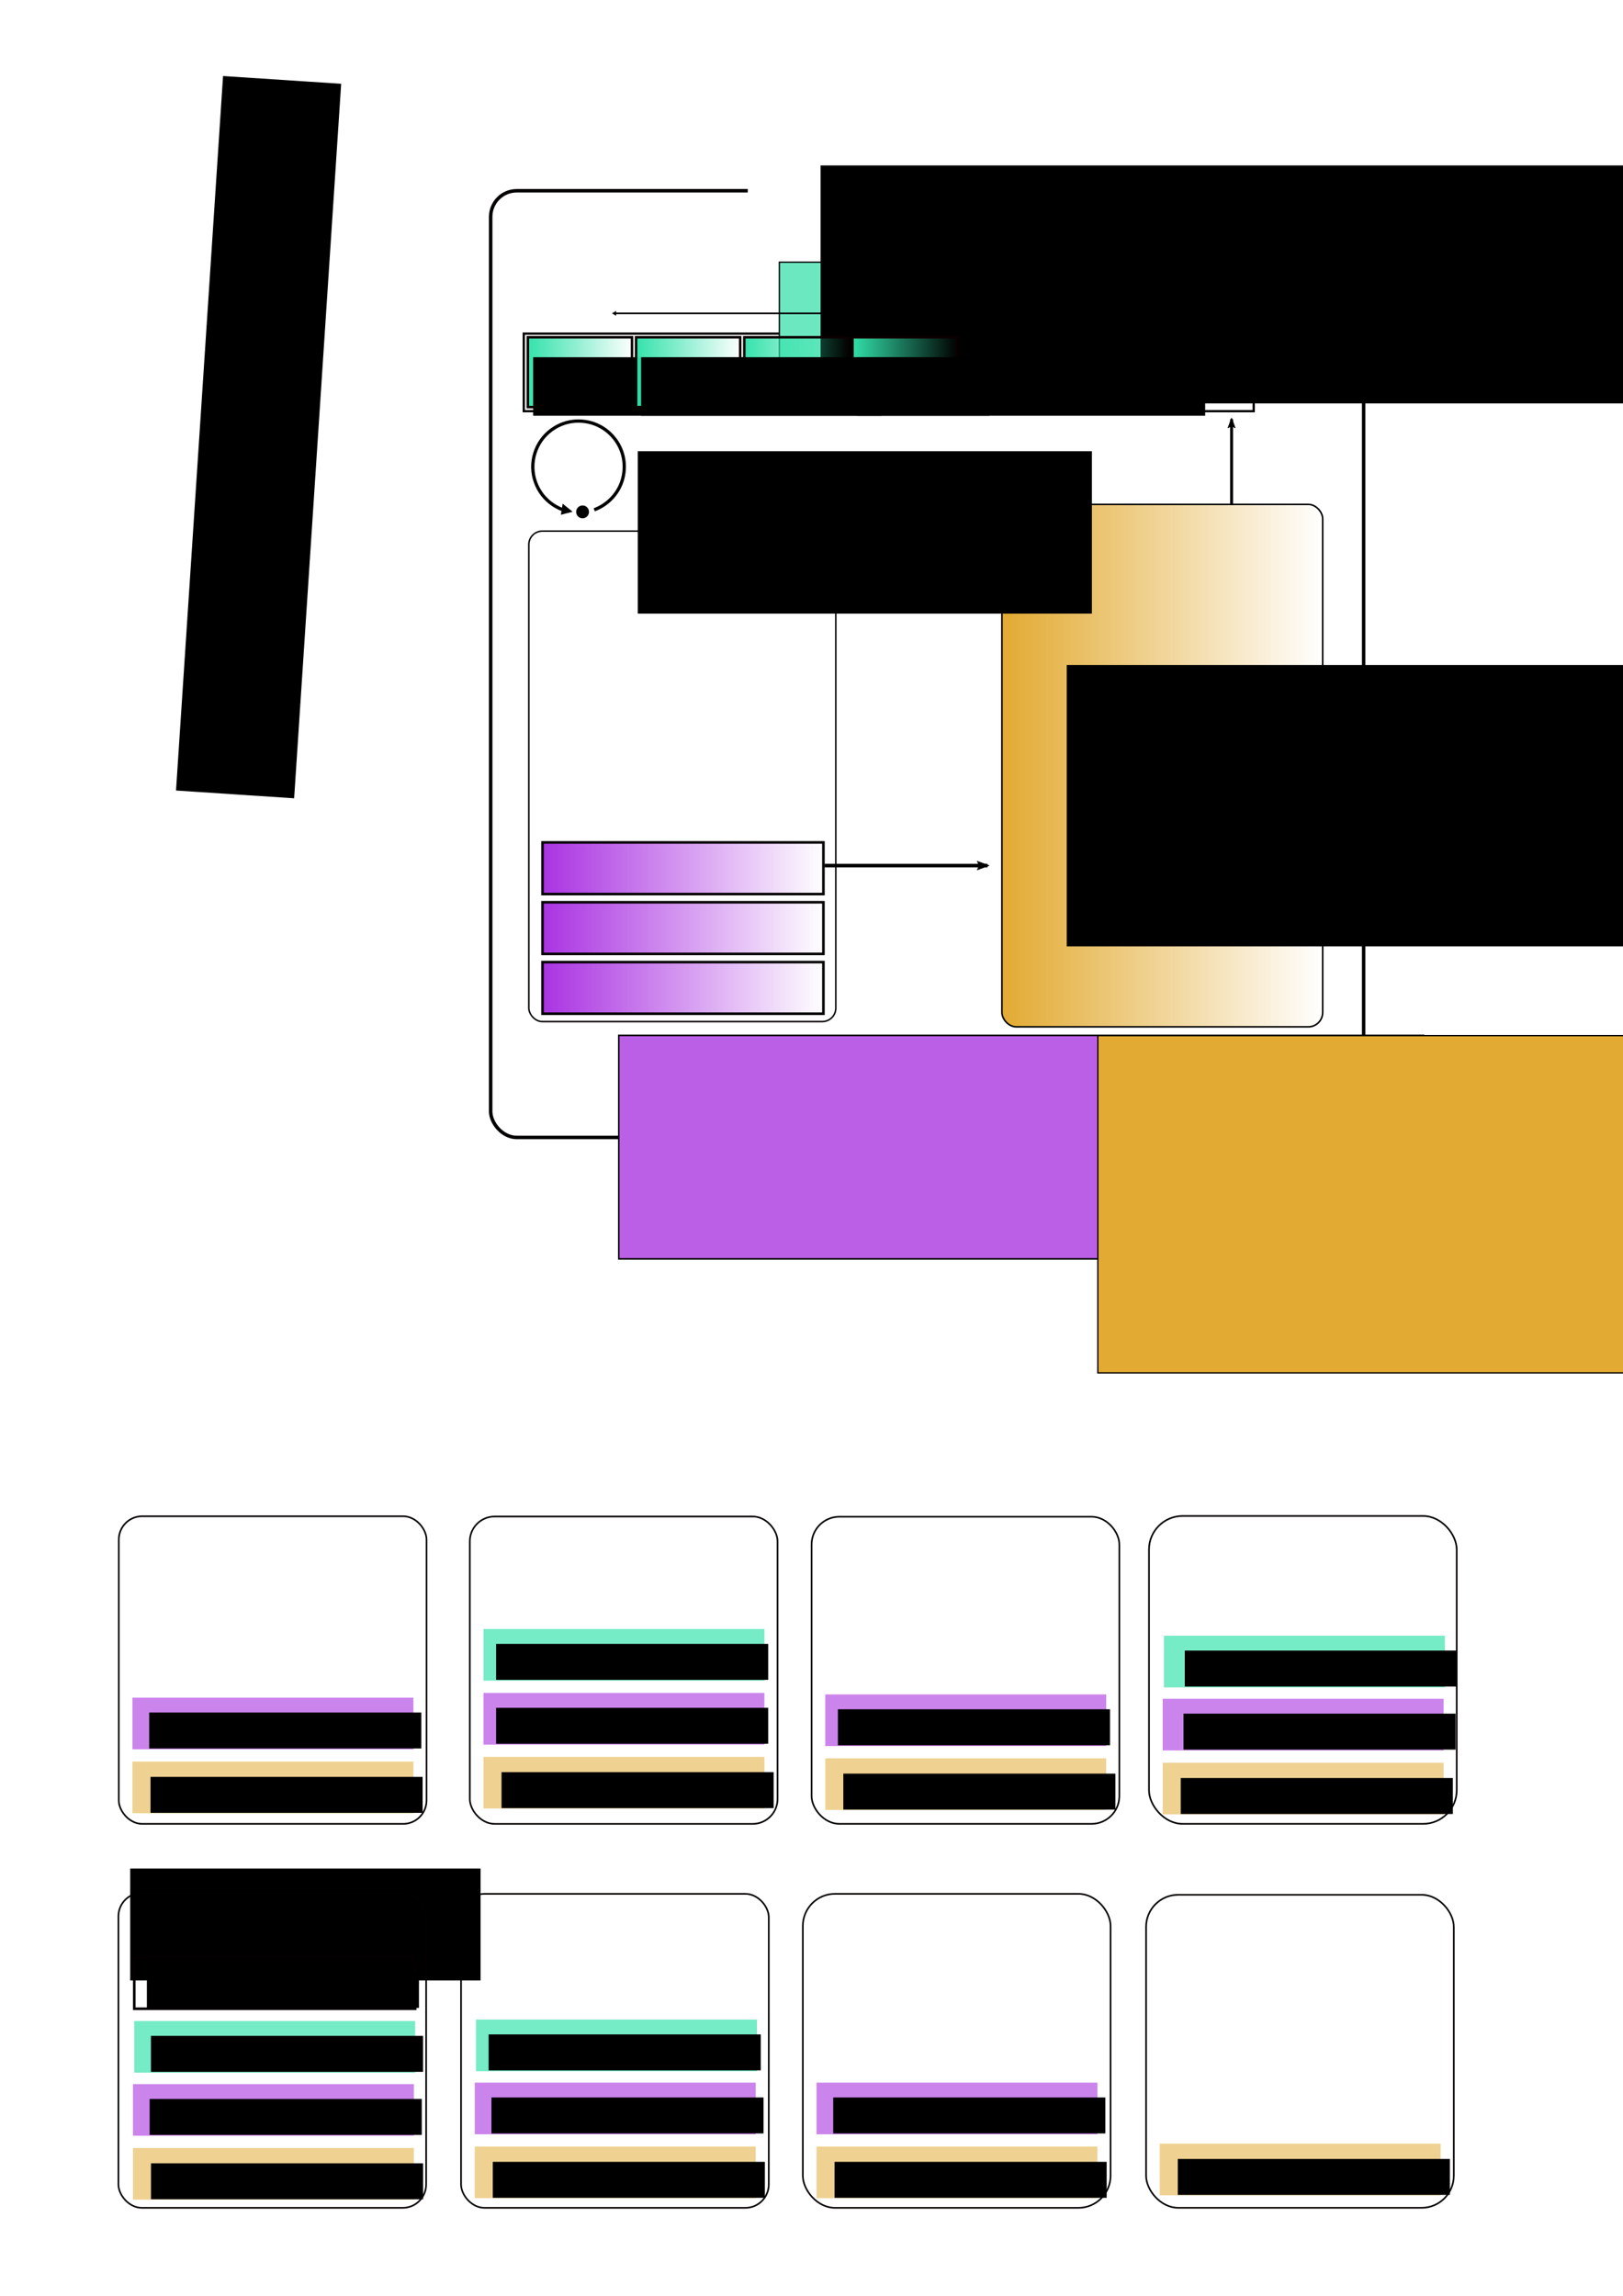 <?xml version="1.0" encoding="UTF-8" standalone="no"?>
<!-- Created with Inkscape (http://www.inkscape.org/) -->

<svg
   xmlns:dc="http://purl.org/dc/elements/1.1/"
   xmlns:cc="http://creativecommons.org/ns#"
   xmlns:rdf="http://www.w3.org/1999/02/22-rdf-syntax-ns#"
   xmlns:svg="http://www.w3.org/2000/svg"
   xmlns="http://www.w3.org/2000/svg"
   xmlns:xlink="http://www.w3.org/1999/xlink"
   xmlns:sodipodi="http://sodipodi.sourceforge.net/DTD/sodipodi-0.dtd"
   xmlns:inkscape="http://www.inkscape.org/namespaces/inkscape"
   width="210mm"
   height="297mm"
   viewBox="0 0 210 297"
   version="1.1"
   id="svg8"
   inkscape:version="0.92.3 (2405546, 2018-03-11)"
   sodipodi:docname="stack.svg">
  <defs
     id="defs2">
    <linearGradient
       inkscape:collect="always"
       id="linearGradient1810">
      <stop
         style="stop-color:#32e2aa;stop-opacity:1;"
         offset="0"
         id="stop1806" />
      <stop
         style="stop-color:#32e2aa;stop-opacity:0;"
         offset="1"
         id="stop1808" />
    </linearGradient>
    <linearGradient
       inkscape:collect="always"
       id="linearGradient1802">
      <stop
         style="stop-color:#e2aa32;stop-opacity:1;"
         offset="0"
         id="stop1798" />
      <stop
         style="stop-color:#e2aa32;stop-opacity:0;"
         offset="1"
         id="stop1800" />
    </linearGradient>
    <linearGradient
       inkscape:collect="always"
       id="linearGradient1790">
      <stop
         style="stop-color:#aa32e2;stop-opacity:1;"
         offset="0"
         id="stop1786" />
      <stop
         style="stop-color:#aa32e2;stop-opacity:0;"
         offset="1"
         id="stop1788" />
    </linearGradient>
    <marker
       inkscape:stockid="Arrow2Lend"
       orient="auto"
       refY="0.0"
       refX="0.0"
       id="marker1776"
       style="overflow:visible;"
       inkscape:isstock="true">
      <path
         id="path1774"
         style="fill-rule:evenodd;stroke-width:0.625;stroke-linejoin:round;stroke:#000000;stroke-opacity:1;fill:#000000;fill-opacity:1"
         d="M 8.719,4.034 L -2.207,0.016 L 8.719,-4.002 C 6.973,-1.63 6.983,1.616 8.719,4.034 z "
         transform="scale(1.1) rotate(180) translate(1,0)" />
    </marker>
    <marker
       inkscape:stockid="Arrow1Lend"
       orient="auto"
       refY="0.0"
       refX="0.0"
       id="marker1772"
       style="overflow:visible;"
       inkscape:isstock="true">
      <path
         id="path1770"
         d="M 0.0,0.0 L 5.0,-5.0 L -12.5,0.0 L 5.0,5.0 L 0.0,0.0 z "
         style="fill-rule:evenodd;stroke:#000000;stroke-width:1pt;stroke-opacity:1;fill:#000000;fill-opacity:1"
         transform="scale(0.8) rotate(180) translate(12.5,0)" />
    </marker>
    <marker
       inkscape:stockid="Arrow2Mend"
       orient="auto"
       refY="0.0"
       refX="0.0"
       id="Arrow2Mend"
       style="overflow:visible;"
       inkscape:isstock="true">
      <path
         id="path1325"
         style="fill-rule:evenodd;stroke-width:0.625;stroke-linejoin:round;stroke:#000000;stroke-opacity:1;fill:#000000;fill-opacity:1"
         d="M 8.719,4.034 L -2.207,0.016 L 8.719,-4.002 C 6.973,-1.63 6.983,1.616 8.719,4.034 z "
         transform="scale(0.6) rotate(180) translate(0,0)" />
    </marker>
    <marker
       inkscape:stockid="Arrow2Lend"
       orient="auto"
       refY="0.0"
       refX="0.0"
       id="marker1766"
       style="overflow:visible;"
       inkscape:isstock="true">
      <path
         id="path1764"
         style="fill-rule:evenodd;stroke-width:0.625;stroke-linejoin:round;stroke:#000000;stroke-opacity:1;fill:#000000;fill-opacity:1"
         d="M 8.719,4.034 L -2.207,0.016 L 8.719,-4.002 C 6.973,-1.63 6.983,1.616 8.719,4.034 z "
         transform="scale(1.1) rotate(180) translate(1,0)" />
    </marker>
    <marker
       inkscape:stockid="Arrow1Lend"
       orient="auto"
       refY="0.0"
       refX="0.0"
       id="marker1762"
       style="overflow:visible;"
       inkscape:isstock="true">
      <path
         id="path1760"
         d="M 0.0,0.0 L 5.0,-5.0 L -12.5,0.0 L 5.0,5.0 L 0.0,0.0 z "
         style="fill-rule:evenodd;stroke:#000000;stroke-width:1pt;stroke-opacity:1;fill:#000000;fill-opacity:1"
         transform="scale(0.8) rotate(180) translate(12.5,0)" />
    </marker>
    <marker
       inkscape:stockid="Arrow2Lend"
       orient="auto"
       refY="0.0"
       refX="0.0"
       id="marker1758"
       style="overflow:visible;"
       inkscape:isstock="true">
      <path
         id="path1319"
         style="fill-rule:evenodd;stroke-width:0.625;stroke-linejoin:round;stroke:#000000;stroke-opacity:1;fill:#000000;fill-opacity:1"
         d="M 8.719,4.034 L -2.207,0.016 L 8.719,-4.002 C 6.973,-1.63 6.983,1.616 8.719,4.034 z "
         transform="scale(1.1) rotate(180) translate(1,0)" />
    </marker>
    <marker
       inkscape:stockid="TriangleOutL"
       orient="auto"
       refY="0.0"
       refX="0.0"
       id="TriangleOutL"
       style="overflow:visible"
       inkscape:isstock="true">
      <path
         id="path1440"
         d="M 5.77,0.0 L -2.88,5.0 L -2.88,-5.0 L 5.77,0.0 z "
         style="fill-rule:evenodd;stroke:#000000;stroke-width:1pt;stroke-opacity:1;fill:#000000;fill-opacity:1"
         transform="scale(0.8)" />
    </marker>
    <marker
       inkscape:stockid="Arrow1Lend"
       orient="auto"
       refY="0.0"
       refX="0.0"
       id="marker1561"
       style="overflow:visible;"
       inkscape:isstock="true">
      <path
         id="path1301"
         d="M 0.0,0.0 L 5.0,-5.0 L -12.5,0.0 L 5.0,5.0 L 0.0,0.0 z "
         style="fill-rule:evenodd;stroke:#000000;stroke-width:1pt;stroke-opacity:1;fill:#000000;fill-opacity:1"
         transform="scale(0.8) rotate(180) translate(12.5,0)" />
    </marker>
    <inkscape:path-effect
       effect="spiro"
       id="path-effect1765"
       is_visible="true" />
    <marker
       inkscape:stockid="Arrow2Mstart"
       orient="auto"
       refY="0.0"
       refX="0.0"
       id="Arrow2Mstart"
       style="overflow:visible"
       inkscape:isstock="true">
      <path
         id="path1492"
         style="fill-rule:evenodd;stroke-width:0.625;stroke-linejoin:round;stroke:#040000;stroke-opacity:1;fill:#040000;fill-opacity:1"
         d="M 8.719,4.034 L -2.207,0.016 L 8.719,-4.002 C 6.973,-1.63 6.983,1.616 8.719,4.034 z "
         transform="scale(0.6) translate(0,0)" />
    </marker>
    <marker
       inkscape:stockid="Arrow1Lstart"
       orient="auto"
       refY="0.0"
       refX="0.0"
       id="marker1751"
       style="overflow:visible"
       inkscape:isstock="true">
      <path
         id="path1749"
         d="M 0.0,0.0 L 5.0,-5.0 L -12.5,0.0 L 5.0,5.0 L 0.0,0.0 z "
         style="fill-rule:evenodd;stroke:#040000;stroke-width:1pt;stroke-opacity:1;fill:#040000;fill-opacity:1"
         transform="scale(0.8) translate(12.5,0)" />
    </marker>
    <marker
       inkscape:stockid="Arrow2Lend"
       orient="auto"
       refY="0.0"
       refX="0.0"
       id="Arrow2Lend"
       style="overflow:visible;"
       inkscape:isstock="true">
      <path
         id="path1489"
         style="fill-rule:evenodd;stroke-width:0.625;stroke-linejoin:round;stroke:#040000;stroke-opacity:1;fill:#040000;fill-opacity:1"
         d="M 8.719,4.034 L -2.207,0.016 L 8.719,-4.002 C 6.973,-1.63 6.983,1.616 8.719,4.034 z "
         transform="scale(1.1) rotate(180) translate(1,0)" />
    </marker>
    <marker
       inkscape:stockid="Arrow1Lstart"
       orient="auto"
       refY="0.0"
       refX="0.0"
       id="marker1745"
       style="overflow:visible"
       inkscape:isstock="true">
      <path
         id="path1743"
         d="M 0.0,0.0 L 5.0,-5.0 L -12.5,0.0 L 5.0,5.0 L 0.0,0.0 z "
         style="fill-rule:evenodd;stroke:#040000;stroke-width:1pt;stroke-opacity:1;fill:#040000;fill-opacity:1"
         transform="scale(0.8) translate(12.5,0)" />
    </marker>
    <marker
       inkscape:stockid="Arrow1Lend"
       orient="auto"
       refY="0.0"
       refX="0.0"
       id="marker1741"
       style="overflow:visible;"
       inkscape:isstock="true">
      <path
         id="path1471"
         d="M 0.0,0.0 L 5.0,-5.0 L -12.5,0.0 L 5.0,5.0 L 0.0,0.0 z "
         style="fill-rule:evenodd;stroke:#040000;stroke-width:1pt;stroke-opacity:1;fill:#040000;fill-opacity:1"
         transform="scale(0.8) rotate(180) translate(12.5,0)" />
    </marker>
    <marker
       inkscape:stockid="Arrow1Lstart"
       orient="auto"
       refY="0.0"
       refX="0.0"
       id="marker1738"
       style="overflow:visible"
       inkscape:isstock="true">
      <path
         id="path1736"
         d="M 0.0,0.0 L 5.0,-5.0 L -12.5,0.0 L 5.0,5.0 L 0.0,0.0 z "
         style="fill-rule:evenodd;stroke:#040000;stroke-width:1pt;stroke-opacity:1;fill:#040000;fill-opacity:1"
         transform="scale(0.8) translate(12.5,0)" />
    </marker>
    <marker
       inkscape:stockid="Arrow1Lstart"
       orient="auto"
       refY="0.0"
       refX="0.0"
       id="marker1734"
       style="overflow:visible"
       inkscape:isstock="true">
      <path
         id="path1732"
         d="M 0.0,0.0 L 5.0,-5.0 L -12.5,0.0 L 5.0,5.0 L 0.0,0.0 z "
         style="fill-rule:evenodd;stroke:#040000;stroke-width:1pt;stroke-opacity:1;fill:#040000;fill-opacity:1"
         transform="scale(0.8) translate(12.5,0)" />
    </marker>
    <marker
       inkscape:stockid="Arrow1Lstart"
       orient="auto"
       refY="0.0"
       refX="0.0"
       id="Arrow1Lstart"
       style="overflow:visible"
       inkscape:isstock="true">
      <path
         id="path1468"
         d="M 0.0,0.0 L 5.0,-5.0 L -12.5,0.0 L 5.0,5.0 L 0.0,0.0 z "
         style="fill-rule:evenodd;stroke:#040000;stroke-width:1pt;stroke-opacity:1;fill:#040000;fill-opacity:1"
         transform="scale(0.8) translate(12.5,0)" />
    </marker>
    <linearGradient
       inkscape:collect="always"
       id="linearGradient5180">
      <stop
         style="stop-color:#040000;stop-opacity:1;"
         offset="0"
         id="stop5176" />
      <stop
         style="stop-color:#040000;stop-opacity:0;"
         offset="1"
         id="stop5178" />
    </linearGradient>
    <marker
       inkscape:stockid="Arrow1Lend"
       orient="auto"
       refY="0.0"
       refX="0.0"
       id="Arrow1Lend"
       style="overflow:visible;"
       inkscape:isstock="true">
      <path
         id="path4657"
         d="M 0.0,0.0 L 5.0,-5.0 L -12.5,0.0 L 5.0,5.0 L 0.0,0.0 z "
         style="fill-rule:evenodd;stroke:#000000;stroke-width:1pt;stroke-opacity:1;fill:#000000;fill-opacity:1"
         transform="scale(0.8) rotate(180) translate(12.5,0)" />
    </marker>
    <marker
       inkscape:stockid="Arrow2Lstart"
       orient="auto"
       refY="0.0"
       refX="0.0"
       id="Arrow2Lstart"
       style="overflow:visible"
       inkscape:isstock="true">
      <path
         id="path4672"
         style="fill-rule:evenodd;stroke-width:0.625;stroke-linejoin:round;stroke:#000000;stroke-opacity:1;fill:#000000;fill-opacity:1"
         d="M 8.719,4.034 L -2.207,0.016 L 8.719,-4.002 C 6.973,-1.63 6.983,1.616 8.719,4.034 z "
         transform="scale(1.1) translate(1,0)" />
    </marker>
    <inkscape:path-effect
       effect="bspline"
       id="path-effect4652"
       is_visible="true"
       weight="33.333"
       steps="2"
       helper_size="0"
       apply_no_weight="true"
       apply_with_weight="true"
       only_selected="false" />
    <linearGradient
       inkscape:collect="always"
       xlink:href="#linearGradient5180"
       id="linearGradient5182"
       x1="79.205"
       y1="951.928"
       x2="513.33"
       y2="951.928"
       gradientUnits="userSpaceOnUse" />
    <linearGradient
       inkscape:collect="always"
       xlink:href="#linearGradient5180"
       id="linearGradient5198"
       gradientUnits="userSpaceOnUse"
       x1="79.205"
       y1="951.928"
       x2="513.33"
       y2="951.928" />
    <marker
       inkscape:stockid="Arrow1Lend"
       orient="auto"
       refY="0"
       refX="0"
       id="marker1561-3"
       style="overflow:visible"
       inkscape:isstock="true">
      <path
         inkscape:connector-curvature="0"
         id="path1301-8"
         d="M 0,0 5,-5 -12.5,0 5,5 Z"
         style="fill:#000000;fill-opacity:1;fill-rule:evenodd;stroke:#000000;stroke-width:1pt;stroke-opacity:1"
         transform="matrix(-0.8,0,0,-0.8,-10,0)" />
    </marker>
    <linearGradient
       inkscape:collect="always"
       xlink:href="#linearGradient1790"
       id="linearGradient1792"
       x1="70.028"
       y1="127.802"
       x2="106.71"
       y2="127.802"
       gradientUnits="userSpaceOnUse" />
    <linearGradient
       inkscape:collect="always"
       xlink:href="#linearGradient1790"
       id="linearGradient1794"
       x1="70.028"
       y1="120.062"
       x2="106.71"
       y2="120.062"
       gradientUnits="userSpaceOnUse" />
    <linearGradient
       inkscape:collect="always"
       xlink:href="#linearGradient1790"
       id="linearGradient1796"
       x1="70.028"
       y1="112.321"
       x2="106.71"
       y2="112.321"
       gradientUnits="userSpaceOnUse" />
    <linearGradient
       inkscape:collect="always"
       xlink:href="#linearGradient1802"
       id="linearGradient1804"
       x1="129.537"
       y1="99.045"
       x2="171.242"
       y2="99.045"
       gradientUnits="userSpaceOnUse" />
    <linearGradient
       inkscape:collect="always"
       xlink:href="#linearGradient1810"
       id="linearGradient1812"
       x1="68.142"
       y1="48.145"
       x2="81.935"
       y2="48.145"
       gradientUnits="userSpaceOnUse" />
    <linearGradient
       inkscape:collect="always"
       xlink:href="#linearGradient1810"
       id="linearGradient1814"
       x1="82.143"
       y1="48.145"
       x2="95.936"
       y2="48.145"
       gradientUnits="userSpaceOnUse" />
    <linearGradient
       inkscape:collect="always"
       xlink:href="#linearGradient1810"
       id="linearGradient1816"
       x1="110.144"
       y1="48.145"
       x2="123.938"
       y2="48.145"
       gradientUnits="userSpaceOnUse" />
    <linearGradient
       inkscape:collect="always"
       xlink:href="#linearGradient1810"
       id="linearGradient1818"
       x1="96.144"
       y1="48.145"
       x2="109.937"
       y2="48.145"
       gradientUnits="userSpaceOnUse" />
  </defs>
  <sodipodi:namedview
     id="base"
     pagecolor="#ffffff"
     bordercolor="#666666"
     borderopacity="1.0"
     inkscape:pageopacity="0.0"
     inkscape:pageshadow="2"
     inkscape:zoom="1.4"
     inkscape:cx="299.22519"
     inkscape:cy="199.84582"
     inkscape:document-units="mm"
     inkscape:current-layer="g6023"
     showgrid="false"
     inkscape:window-width="1853"
     inkscape:window-height="1025"
     inkscape:window-x="67"
     inkscape:window-y="27"
     inkscape:window-maximized="1" />
  <g
     inkscape:label="Calque 1"
     inkscape:groupmode="layer"
     id="layer1">
    <rect
       style="fill:#ffffff;fill-opacity:1;stroke:#040000;stroke-width:0.451;stroke-linecap:round;stroke-linejoin:round;stroke-miterlimit:4;stroke-dasharray:none;stroke-dashoffset:0;stroke-opacity:1"
       id="rect4518-9-8-1"
       width="112.955"
       height="122.469"
       x="63.487"
       y="24.677"
       ry="3.372" />
    <rect
       style="fill:#ffffff;fill-opacity:1;stroke:none;stroke-width:0.165;stroke-linecap:round;stroke-linejoin:round;stroke-miterlimit:4;stroke-dasharray:none;stroke-dashoffset:0;stroke-opacity:1"
       id="rect1820"
       width="45.169"
       height="12.027"
       x="96.752"
       y="17.57"
       ry="3.372" />
    <rect
       style="fill:url(#linearGradient1804);fill-opacity:1;stroke:#000000;stroke-width:0.203;stroke-linecap:round;stroke-linejoin:round;stroke-miterlimit:4;stroke-dasharray:none;stroke-dashoffset:0;stroke-opacity:1"
       id="rect4518-9-8"
       width="41.502"
       height="67.589"
       x="129.639"
       y="65.25"
       ry="1.861" />
    <rect
       style="fill:none;fill-opacity:1;stroke:#040000;stroke-width:0.192;stroke-linecap:round;stroke-linejoin:round;stroke-miterlimit:4;stroke-dasharray:none;stroke-dashoffset:0;stroke-opacity:1"
       id="rect4518-9"
       width="39.722"
       height="63.449"
       x="68.424"
       y="68.708"
       ry="1.747" />
    <rect
       style="fill:none;fill-opacity:1;stroke:#040000;stroke-width:0.293;stroke-miterlimit:4;stroke-dasharray:none;stroke-dashoffset:0;stroke-opacity:1"
       id="rect4518-90"
       width="94.446"
       height="10.03"
       x="67.771"
       y="43.162" />
    <flowRoot
       xml:space="preserve"
       id="flowRoot4565"
       style="font-style:normal;font-variant:normal;font-weight:normal;font-stretch:normal;font-size:20px;line-height:1.25;font-family:sans-serif;-inkscape-font-specification:'sans-serif, Normal';font-variant-ligatures:normal;font-variant-caps:normal;font-variant-numeric:normal;font-feature-settings:normal;text-align:start;letter-spacing:0px;word-spacing:0px;writing-mode:lr-tb;text-anchor:start;fill:#6ce8c0;fill-opacity:1;stroke:#000000;stroke-width:0.624;stroke-miterlimit:4;stroke-dasharray:none;stroke-opacity:1"
       transform="matrix(0.265,0,0,0.265,-0.346,12.168)"><flowRegion
         id="flowRegion4567"
         style="font-style:normal;font-variant:normal;font-weight:normal;font-stretch:normal;font-size:20px;font-family:sans-serif;-inkscape-font-specification:'sans-serif, Normal';font-variant-ligatures:normal;font-variant-caps:normal;font-variant-numeric:normal;font-feature-settings:normal;text-align:start;writing-mode:lr-tb;text-anchor:start;fill:#6ce8c0;fill-opacity:1;stroke:#000000;stroke-width:0.624;stroke-miterlimit:4;stroke-dasharray:none;stroke-opacity:1"><rect
           id="rect4569"
           width="354.054"
           height="51.146"
           x="381.838"
           y="82.063"
           style="font-style:normal;font-variant:normal;font-weight:normal;font-stretch:normal;font-size:20px;font-family:sans-serif;-inkscape-font-specification:'sans-serif, Normal';font-variant-ligatures:normal;font-variant-caps:normal;font-variant-numeric:normal;font-feature-settings:normal;text-align:start;writing-mode:lr-tb;text-anchor:start;fill:#6ce8c0;fill-opacity:1;stroke:#000000;stroke-width:0.624;stroke-miterlimit:4;stroke-dasharray:none;stroke-opacity:1" /></flowRegion><flowPara
         id="flowPara4571">Callback Queue</flowPara></flowRoot>    <flowRoot
       xml:space="preserve"
       id="flowRoot4581"
       style="font-style:normal;font-variant:normal;font-weight:normal;font-stretch:normal;font-size:20px;line-height:1.25;font-family:sans-serif;-inkscape-font-specification:'sans-serif, Normal';font-variant-ligatures:normal;font-variant-caps:normal;font-variant-numeric:normal;font-feature-settings:normal;text-align:start;letter-spacing:0px;word-spacing:0px;writing-mode:lr-tb;text-anchor:start;fill:#bc5fe7;fill-opacity:1;stroke:#000000;stroke-width:0.756;stroke-miterlimit:4;stroke-dasharray:none;stroke-opacity:1"
       transform="matrix(0.265,0,0,0.265,-14.7,-24.054)"><flowRegion
         id="flowRegion4583"
         style="font-style:normal;font-variant:normal;font-weight:normal;font-stretch:normal;font-size:20px;font-family:sans-serif;-inkscape-font-specification:'sans-serif, Normal';font-variant-ligatures:normal;font-variant-caps:normal;font-variant-numeric:normal;font-feature-settings:normal;text-align:start;writing-mode:lr-tb;text-anchor:start;fill:#bc5fe7;fill-opacity:1;stroke:#000000;stroke-width:0.756;stroke-miterlimit:4;stroke-dasharray:none;stroke-opacity:1"><rect
           id="rect4585"
           width="392.949"
           height="109.096"
           x="357.594"
           y="596.23"
           style="font-style:normal;font-variant:normal;font-weight:normal;font-stretch:normal;font-size:20px;font-family:sans-serif;-inkscape-font-specification:'sans-serif, Normal';font-variant-ligatures:normal;font-variant-caps:normal;font-variant-numeric:normal;font-feature-settings:normal;text-align:start;writing-mode:lr-tb;text-anchor:start;fill:#bc5fe7;fill-opacity:1;stroke:#000000;stroke-width:0.756;stroke-miterlimit:4;stroke-dasharray:none;stroke-opacity:1" /></flowRegion><flowPara
         id="flowPara4587">Stack</flowPara></flowRoot>    <flowRoot
       xml:space="preserve"
       id="flowRoot4589"
       style="font-style:normal;font-variant:normal;font-weight:normal;font-stretch:normal;font-size:20px;line-height:1.25;font-family:sans-serif;-inkscape-font-specification:'sans-serif, Normal';font-variant-ligatures:normal;font-variant-caps:normal;font-variant-numeric:normal;font-feature-settings:normal;text-align:start;letter-spacing:0px;word-spacing:0px;writing-mode:lr-tb;text-anchor:start;fill:#e2aa32;fill-opacity:1;stroke:#040000;stroke-width:0.624;stroke-miterlimit:4;stroke-dasharray:none;stroke-opacity:1"
       transform="matrix(0.265,0,0,0.265,80.213,-58.285)"><flowRegion
         id="flowRegion4591"
         style="font-style:normal;font-variant:normal;font-weight:normal;font-stretch:normal;font-size:20px;font-family:sans-serif;-inkscape-font-specification:'sans-serif, Normal';font-variant-ligatures:normal;font-variant-caps:normal;font-variant-numeric:normal;font-feature-settings:normal;text-align:start;writing-mode:lr-tb;text-anchor:start;fill:#e2aa32;fill-opacity:1;stroke:#040000;stroke-width:0.624;stroke-miterlimit:4;stroke-dasharray:none;stroke-opacity:1"><rect
           id="rect4593"
           width="524.269"
           height="164.655"
           x="233.345"
           y="725.53"
           style="font-style:normal;font-variant:normal;font-weight:normal;font-stretch:normal;font-size:20px;font-family:sans-serif;-inkscape-font-specification:'sans-serif, Normal';font-variant-ligatures:normal;font-variant-caps:normal;font-variant-numeric:normal;font-feature-settings:normal;text-align:start;writing-mode:lr-tb;text-anchor:start;fill:#e2aa32;fill-opacity:1;stroke:#040000;stroke-width:0.624;stroke-miterlimit:4;stroke-dasharray:none;stroke-opacity:1" /></flowRegion><flowPara
         id="flowPara4595">Web API</flowPara></flowRoot>    <rect
       style="fill:url(#linearGradient1812);fill-opacity:1;stroke:#0c0000;stroke-width:0.322;stroke-miterlimit:4;stroke-dasharray:none;stroke-dashoffset:0;stroke-opacity:1"
       id="rect4597-8-5-6"
       width="13.472"
       height="9.031"
       x="68.303"
       y="43.63" />
    <flowRoot
       inkscape:transform-center-y="-24.757441"
       inkscape:transform-center-x="5.858631"
       style="font-style:normal;font-variant:normal;font-weight:normal;font-stretch:normal;font-size:16px;line-height:1.25;font-family:sans-serif;-inkscape-font-specification:'sans-serif, Normal';font-variant-ligatures:normal;font-variant-caps:normal;font-variant-numeric:normal;font-feature-settings:normal;text-align:start;letter-spacing:0px;word-spacing:0px;writing-mode:lr-tb;text-anchor:start;fill:#000000;fill-opacity:1;stroke:none;stroke-opacity:1"
       id="flowRoot1592-0"
       xml:space="preserve"
       transform="matrix(0.265,0,0,0.265,61.983,29.647)"><flowRegion
         id="flowRegion1594-0"><rect
           y="62.52"
           x="26.429"
           height="28.571"
           width="170"
           id="rect1596-3" /></flowRegion><flowPara
         id="flowPara1598-4">Event</flowPara></flowRoot>    <rect
       style="fill:url(#linearGradient1814);fill-opacity:1;stroke:#0c0000;stroke-width:0.322;stroke-miterlimit:4;stroke-dasharray:none;stroke-dashoffset:0;stroke-opacity:1"
       id="rect4597-8-5-6-6"
       width="13.472"
       height="9.031"
       x="82.303"
       y="43.63" />
    <path
       style="fill:none;stroke:#000000;stroke-width:0.211;stroke-linecap:butt;stroke-linejoin:miter;stroke-miterlimit:4;stroke-dasharray:none;stroke-opacity:1;marker-end:url(#TriangleOutL)"
       d="m 156.811,40.537 c -25.757,0 -51.514,0 -77.271,0"
       id="path4650"
       inkscape:connector-curvature="0"
       inkscape:path-effect="#path-effect4652"
       inkscape:original-d="m 156.81106,40.536539 c -25.75671,-2.64e-4 -51.51358,-2.64e-4 -77.270593,0" />
    <rect
       style="fill:url(#linearGradient1794);fill-opacity:1;stroke:#040000;stroke-width:0.334;stroke-miterlimit:4;stroke-dasharray:none;stroke-dashoffset:0;stroke-opacity:1"
       id="rect4986"
       width="36.349"
       height="6.682"
       x="70.195"
       y="116.721" />
    <rect
       style="fill:url(#linearGradient1792);fill-opacity:1;stroke:#040000;stroke-width:0.334;stroke-miterlimit:4;stroke-dasharray:none;stroke-dashoffset:0;stroke-opacity:1"
       id="rect4986-3"
       width="36.349"
       height="6.682"
       x="70.195"
       y="124.461" />
    <rect
       style="fill:url(#linearGradient1796);fill-opacity:1;stroke:#040000;stroke-width:0.334;stroke-miterlimit:4;stroke-dasharray:none;stroke-dashoffset:0;stroke-opacity:1"
       id="rect4986-3-8"
       width="36.349"
       height="6.682"
       x="70.195"
       y="108.981" />
    <flowRoot
       xml:space="preserve"
       id="flowRoot5018"
       style="font-style:normal;font-variant:normal;font-weight:normal;font-stretch:normal;font-size:29.52px;line-height:1.25;font-family:sans-serif;-inkscape-font-specification:'sans-serif, Normal';font-variant-ligatures:normal;font-variant-caps:normal;font-variant-numeric:normal;font-feature-settings:normal;text-align:start;letter-spacing:0px;word-spacing:0px;writing-mode:lr-tb;text-anchor:start;fill:#000000;fill-opacity:1;stroke:none"
       transform="matrix(0.143,0,0,0.143,94.401,4.087)"><flowRegion
         id="flowRegion5020"
         style="font-style:normal;font-variant:normal;font-weight:normal;font-stretch:normal;font-size:29.52px;font-family:sans-serif;-inkscape-font-specification:'sans-serif, Normal';font-variant-ligatures:normal;font-variant-caps:normal;font-variant-numeric:normal;font-feature-settings:normal;text-align:start;writing-mode:lr-tb;text-anchor:start"><rect
           id="rect5022"
           width="609.122"
           height="254.558"
           x="305.066"
           y="572.997"
           style="font-style:normal;font-variant:normal;font-weight:normal;font-stretch:normal;font-size:29.52px;font-family:sans-serif;-inkscape-font-specification:'sans-serif, Normal';font-variant-ligatures:normal;font-variant-caps:normal;font-variant-numeric:normal;font-feature-settings:normal;text-align:start;writing-mode:lr-tb;text-anchor:start" /></flowRegion><flowPara
         id="flowPara5024">DOM</flowPara><flowPara
         id="flowPara5028">setTimeout</flowPara><flowPara
         id="flowPara5030">EventListener</flowPara><flowPara
         id="flowPara5042">...</flowPara><flowPara
         id="flowPara5026" /><flowPara
         id="flowPara5032" /></flowRoot>    <flowRoot
       xml:space="preserve"
       id="flowRoot5080"
       style="font-style:normal;font-weight:normal;font-size:40px;line-height:1.25;font-family:sans-serif;letter-spacing:0px;word-spacing:0px;fill:#000000;fill-opacity:1;stroke:none"
       transform="scale(0.265)"><flowRegion
         id="flowRegion5082"><rect
           id="rect5084"
           width="171.071"
           height="54.643"
           x="63.571"
           y="912.163" /></flowRegion><flowPara
         id="flowPara5086" /></flowRoot>    <g
       id="g6023">
      <rect
         y="228.035"
         x="150.439"
         height="6.682"
         width="36.349"
         id="rect4986-3-84-7-8-1"
         style="fill:#efd292;fill-opacity:1;stroke:none;stroke-width:0.334;stroke-miterlimit:4;stroke-dasharray:none;stroke-dashoffset:0;stroke-opacity:1" />
      <rect
         y="227.468"
         x="106.783"
         height="6.682"
         width="36.349"
         id="rect4986-3-84-7-8"
         style="fill:#efd292;fill-opacity:1;stroke:none;stroke-width:0.334;stroke-miterlimit:4;stroke-dasharray:none;stroke-dashoffset:0;stroke-opacity:1" />
      <rect
         y="227.889"
         x="17.142"
         height="6.682"
         width="36.349"
         id="rect4986-3-84"
         style="fill:#efd292;fill-opacity:1;stroke:none;stroke-width:0.334;stroke-miterlimit:4;stroke-dasharray:none;stroke-dashoffset:0;stroke-opacity:1" />
      <rect
         y="277.878"
         x="17.203"
         height="6.682"
         width="36.349"
         id="rect4986-3-84-2-1-5-9"
         style="fill:#efd292;fill-opacity:1;stroke:none;stroke-width:0.334;stroke-miterlimit:4;stroke-dasharray:none;stroke-dashoffset:0;stroke-opacity:1" />
      <rect
         y="196.15"
         x="15.371"
         height="39.796"
         width="39.817"
         id="rect4518-9-5"
         style="fill:none;fill-opacity:1;stroke:#040000;stroke-width:0.211;stroke-linejoin:round;stroke-miterlimit:4;stroke-dasharray:none;stroke-dashoffset:0;stroke-opacity:1"
         ry="3.024" />
      <rect
         y="219.619"
         x="17.142"
         height="6.682"
         width="36.349"
         id="rect4986-9"
         style="fill:#cc84ed;fill-opacity:1;stroke:none;stroke-width:0.334;stroke-miterlimit:4;stroke-dasharray:none;stroke-dashoffset:0;stroke-opacity:1" />
      <flowRoot
         transform="matrix(0.062,0,0,0.088,4.817,149.441)"
         style="font-style:normal;font-variant:normal;font-weight:normal;font-stretch:normal;font-size:40px;line-height:1.25;font-family:Dyuthi;-inkscape-font-specification:'Dyuthi, Normal';font-variant-ligatures:normal;font-variant-caps:normal;font-variant-numeric:normal;font-feature-settings:normal;text-align:start;letter-spacing:0px;word-spacing:0px;writing-mode:lr-tb;text-anchor:start;fill:#000000;fill-opacity:1;stroke:none"
         id="flowRoot5096"
         xml:space="preserve"><flowRegion
           id="flowRegion5098"
           style="font-style:normal;font-variant:normal;font-weight:normal;font-stretch:normal;font-size:40px;font-family:Dyuthi;-inkscape-font-specification:'Dyuthi, Normal';font-variant-ligatures:normal;font-variant-caps:normal;font-variant-numeric:normal;font-feature-settings:normal;text-align:start;writing-mode:lr-tb;text-anchor:start"><rect
             y="913.948"
             x="236.429"
             height="52.857"
             width="567.857"
             id="rect5100"
             style="font-style:normal;font-variant:normal;font-weight:normal;font-stretch:normal;font-size:40px;font-family:Dyuthi;-inkscape-font-specification:'Dyuthi, Normal';font-variant-ligatures:normal;font-variant-caps:normal;font-variant-numeric:normal;font-feature-settings:normal;text-align:start;writing-mode:lr-tb;text-anchor:start" /></flowRegion><flowPara
           id="flowPara5102">Global execution context</flowPara></flowRoot>      <flowRoot
         transform="matrix(0.062,0,0,0.088,4.645,141.114)"
         style="font-style:normal;font-variant:normal;font-weight:normal;font-stretch:normal;font-size:40px;line-height:1.25;font-family:Dyuthi;-inkscape-font-specification:'Dyuthi, Normal';font-variant-ligatures:normal;font-variant-caps:normal;font-variant-numeric:normal;font-feature-settings:normal;text-align:start;letter-spacing:0px;word-spacing:0px;writing-mode:lr-tb;text-anchor:start;fill:#000000;fill-opacity:1;stroke:none"
         id="flowRoot5096-1"
         xml:space="preserve"><flowRegion
           id="flowRegion5098-7"
           style="font-style:normal;font-variant:normal;font-weight:normal;font-stretch:normal;font-size:40px;font-family:Dyuthi;-inkscape-font-specification:'Dyuthi, Normal';font-variant-ligatures:normal;font-variant-caps:normal;font-variant-numeric:normal;font-feature-settings:normal;text-align:start;writing-mode:lr-tb;text-anchor:start"><rect
             y="913.948"
             x="236.429"
             height="52.857"
             width="567.857"
             id="rect5100-8"
             style="font-style:normal;font-variant:normal;font-weight:normal;font-stretch:normal;font-size:40px;font-family:Dyuthi;-inkscape-font-specification:'Dyuthi, Normal';font-variant-ligatures:normal;font-variant-caps:normal;font-variant-numeric:normal;font-feature-settings:normal;text-align:start;writing-mode:lr-tb;text-anchor:start" /></flowRegion><flowPara
           id="flowPara5102-5">foo execution context</flowPara></flowRoot>      <rect
         y="196.183"
         x="60.789"
         height="39.764"
         width="39.817"
         id="rect4518-9-5-7"
         style="fill:none;fill-opacity:1;stroke:#040000;stroke-width:0.211;stroke-miterlimit:4;stroke-dasharray:none;stroke-dashoffset:0;stroke-opacity:1"
         ry="3.213" />
      <rect
         y="219.01"
         x="62.56"
         height="6.682"
         width="36.349"
         id="rect4986-9-9"
         style="fill:#cc84ed;fill-opacity:1;stroke:none;stroke-width:0.334;stroke-miterlimit:4;stroke-dasharray:none;stroke-dashoffset:0;stroke-opacity:1" />
      <rect
         y="227.279"
         x="62.56"
         height="6.682"
         width="36.349"
         id="rect4986-3-84-7"
         style="fill:#efd292;fill-opacity:1;stroke:none;stroke-width:0.334;stroke-miterlimit:4;stroke-dasharray:none;stroke-dashoffset:0;stroke-opacity:1" />
      <flowRoot
         transform="matrix(0.062,0,0,0.088,50.235,148.832)"
         style="font-style:normal;font-variant:normal;font-weight:normal;font-stretch:normal;font-size:40px;line-height:1.25;font-family:Dyuthi;-inkscape-font-specification:'Dyuthi, Normal';font-variant-ligatures:normal;font-variant-caps:normal;font-variant-numeric:normal;font-feature-settings:normal;text-align:start;letter-spacing:0px;word-spacing:0px;writing-mode:lr-tb;text-anchor:start;fill:#000000;fill-opacity:1;stroke:none"
         id="flowRoot5096-5"
         xml:space="preserve"><flowRegion
           id="flowRegion5098-3"
           style="font-style:normal;font-variant:normal;font-weight:normal;font-stretch:normal;font-size:40px;font-family:Dyuthi;-inkscape-font-specification:'Dyuthi, Normal';font-variant-ligatures:normal;font-variant-caps:normal;font-variant-numeric:normal;font-feature-settings:normal;text-align:start;writing-mode:lr-tb;text-anchor:start"><rect
             y="913.948"
             x="236.429"
             height="52.857"
             width="567.857"
             id="rect5100-88"
             style="font-style:normal;font-variant:normal;font-weight:normal;font-stretch:normal;font-size:40px;font-family:Dyuthi;-inkscape-font-specification:'Dyuthi, Normal';font-variant-ligatures:normal;font-variant-caps:normal;font-variant-numeric:normal;font-feature-settings:normal;text-align:start;writing-mode:lr-tb;text-anchor:start" /></flowRegion><flowPara
           id="flowPara5102-3">Global execution context</flowPara></flowRoot>      <flowRoot
         transform="matrix(0.062,0,0,0.088,49.534,140.505)"
         style="font-style:normal;font-variant:normal;font-weight:normal;font-stretch:normal;font-size:40px;line-height:1.25;font-family:Dyuthi;-inkscape-font-specification:'Dyuthi, Normal';font-variant-ligatures:normal;font-variant-caps:normal;font-variant-numeric:normal;font-feature-settings:normal;text-align:start;letter-spacing:0px;word-spacing:0px;writing-mode:lr-tb;text-anchor:start;fill:#000000;fill-opacity:1;stroke:none"
         id="flowRoot5096-1-1"
         xml:space="preserve"><flowRegion
           id="flowRegion5098-7-8"
           style="font-style:normal;font-variant:normal;font-weight:normal;font-stretch:normal;font-size:40px;font-family:Dyuthi;-inkscape-font-specification:'Dyuthi, Normal';font-variant-ligatures:normal;font-variant-caps:normal;font-variant-numeric:normal;font-feature-settings:normal;text-align:start;writing-mode:lr-tb;text-anchor:start"><rect
             y="913.948"
             x="236.429"
             height="52.857"
             width="567.857"
             id="rect5100-8-9"
             style="font-style:normal;font-variant:normal;font-weight:normal;font-stretch:normal;font-size:40px;font-family:Dyuthi;-inkscape-font-specification:'Dyuthi, Normal';font-variant-ligatures:normal;font-variant-caps:normal;font-variant-numeric:normal;font-feature-settings:normal;text-align:start;writing-mode:lr-tb;text-anchor:start" /></flowRegion><flowPara
           id="flowPara5102-5-6">foo execution context</flowPara></flowRoot>      <rect
         y="210.74"
         x="62.56"
         height="6.682"
         width="36.349"
         id="rect4986-9-9-4"
         style="fill:#75ebc6;fill-opacity:1;stroke:none;stroke-width:0.334;stroke-miterlimit:4;stroke-dasharray:none;stroke-dashoffset:0;stroke-opacity:1" />
      <flowRoot
         transform="matrix(0.062,0,0,0.088,49.534,132.235)"
         style="font-style:normal;font-variant:normal;font-weight:normal;font-stretch:normal;font-size:40px;line-height:1.25;font-family:Dyuthi;-inkscape-font-specification:'Dyuthi, Normal';font-variant-ligatures:normal;font-variant-caps:normal;font-variant-numeric:normal;font-feature-settings:normal;text-align:start;letter-spacing:0px;word-spacing:0px;writing-mode:lr-tb;text-anchor:start;fill:#000000;fill-opacity:1;stroke:none"
         id="flowRoot5096-1-1-3"
         xml:space="preserve"><flowRegion
           id="flowRegion5098-7-8-3"
           style="font-style:normal;font-variant:normal;font-weight:normal;font-stretch:normal;font-size:40px;font-family:Dyuthi;-inkscape-font-specification:'Dyuthi, Normal';font-variant-ligatures:normal;font-variant-caps:normal;font-variant-numeric:normal;font-feature-settings:normal;text-align:start;writing-mode:lr-tb;text-anchor:start"><rect
             y="913.948"
             x="236.429"
             height="52.857"
             width="567.857"
             id="rect5100-8-9-3"
             style="font-style:normal;font-variant:normal;font-weight:normal;font-stretch:normal;font-size:40px;font-family:Dyuthi;-inkscape-font-specification:'Dyuthi, Normal';font-variant-ligatures:normal;font-variant-caps:normal;font-variant-numeric:normal;font-feature-settings:normal;text-align:start;writing-mode:lr-tb;text-anchor:start" /></flowRegion><flowPara
           id="flowPara5102-5-6-8">console.log('foo')</flowPara></flowRoot>      <rect
         y="196.212"
         x="105.013"
         height="39.731"
         width="39.817"
         id="rect4518-9-5-6"
         style="fill:none;fill-opacity:1;stroke:#040000;stroke-width:0.211;stroke-miterlimit:4;stroke-dasharray:none;stroke-dashoffset:0;stroke-opacity:1"
         ry="3.591" />
      <rect
         y="219.199"
         x="106.783"
         height="6.682"
         width="36.349"
         id="rect4986-9-97"
         style="fill:#cc84ed;fill-opacity:1;stroke:none;stroke-width:0.334;stroke-miterlimit:4;stroke-dasharray:none;stroke-dashoffset:0;stroke-opacity:1" />
      <rect
         y="227.468"
         x="106.783"
         height="6.682"
         width="36.349"
         id="rect4986-3-84-76"
         style="fill:none;fill-opacity:1;stroke:none;stroke-width:0.334;stroke-miterlimit:4;stroke-dasharray:none;stroke-dashoffset:0;stroke-opacity:1" />
      <flowRoot
         transform="matrix(0.062,0,0,0.088,94.459,149.021)"
         style="font-style:normal;font-variant:normal;font-weight:normal;font-stretch:normal;font-size:40px;line-height:1.25;font-family:Dyuthi;-inkscape-font-specification:'Dyuthi, Normal';font-variant-ligatures:normal;font-variant-caps:normal;font-variant-numeric:normal;font-feature-settings:normal;text-align:start;letter-spacing:0px;word-spacing:0px;writing-mode:lr-tb;text-anchor:start;fill:#000000;fill-opacity:1;stroke:none"
         id="flowRoot5096-4"
         xml:space="preserve"><flowRegion
           id="flowRegion5098-30"
           style="font-style:normal;font-variant:normal;font-weight:normal;font-stretch:normal;font-size:40px;font-family:Dyuthi;-inkscape-font-specification:'Dyuthi, Normal';font-variant-ligatures:normal;font-variant-caps:normal;font-variant-numeric:normal;font-feature-settings:normal;text-align:start;writing-mode:lr-tb;text-anchor:start"><rect
             y="913.948"
             x="236.429"
             height="52.857"
             width="567.857"
             id="rect5100-3"
             style="font-style:normal;font-variant:normal;font-weight:normal;font-stretch:normal;font-size:40px;font-family:Dyuthi;-inkscape-font-specification:'Dyuthi, Normal';font-variant-ligatures:normal;font-variant-caps:normal;font-variant-numeric:normal;font-feature-settings:normal;text-align:start;writing-mode:lr-tb;text-anchor:start" /></flowRegion><flowPara
           id="flowPara5102-0">Global execution context</flowPara></flowRoot>      <flowRoot
         transform="matrix(0.062,0,0,0.088,93.758,140.694)"
         style="font-style:normal;font-variant:normal;font-weight:normal;font-stretch:normal;font-size:40px;line-height:1.25;font-family:Dyuthi;-inkscape-font-specification:'Dyuthi, Normal';font-variant-ligatures:normal;font-variant-caps:normal;font-variant-numeric:normal;font-feature-settings:normal;text-align:start;letter-spacing:0px;word-spacing:0px;writing-mode:lr-tb;text-anchor:start;fill:#000000;fill-opacity:1;stroke:none"
         id="flowRoot5096-1-9"
         xml:space="preserve"><flowRegion
           id="flowRegion5098-7-2"
           style="font-style:normal;font-variant:normal;font-weight:normal;font-stretch:normal;font-size:40px;font-family:Dyuthi;-inkscape-font-specification:'Dyuthi, Normal';font-variant-ligatures:normal;font-variant-caps:normal;font-variant-numeric:normal;font-feature-settings:normal;text-align:start;writing-mode:lr-tb;text-anchor:start"><rect
             y="913.948"
             x="236.429"
             height="52.857"
             width="567.857"
             id="rect5100-8-5"
             style="font-style:normal;font-variant:normal;font-weight:normal;font-stretch:normal;font-size:40px;font-family:Dyuthi;-inkscape-font-specification:'Dyuthi, Normal';font-variant-ligatures:normal;font-variant-caps:normal;font-variant-numeric:normal;font-feature-settings:normal;text-align:start;writing-mode:lr-tb;text-anchor:start" /></flowRegion><flowPara
           id="flowPara5102-5-4">foo execution context</flowPara></flowRoot>      <rect
         y="196.115"
         x="148.669"
         height="39.827"
         width="39.817"
         id="rect4518-9-5-6-0"
         style="fill:none;fill-opacity:1;stroke:#040000;stroke-width:0.211;stroke-miterlimit:4;stroke-dasharray:none;stroke-dashoffset:0;stroke-opacity:1"
         ry="4.347" />
      <rect
         y="219.766"
         x="150.439"
         height="6.682"
         width="36.349"
         id="rect4986-9-97-9"
         style="fill:#cc84ed;fill-opacity:1;stroke:none;stroke-width:0.334;stroke-miterlimit:4;stroke-dasharray:none;stroke-dashoffset:0;stroke-opacity:1" />
      <rect
         y="228.035"
         x="150.439"
         height="6.682"
         width="36.349"
         id="rect4986-3-84-76-2"
         style="fill:none;fill-opacity:1;stroke:none;stroke-width:0.334;stroke-miterlimit:4;stroke-dasharray:none;stroke-dashoffset:0;stroke-opacity:1" />
      <flowRoot
         transform="matrix(0.062,0,0,0.088,138.115,149.588)"
         style="font-style:normal;font-variant:normal;font-weight:normal;font-stretch:normal;font-size:40px;line-height:1.25;font-family:Dyuthi;-inkscape-font-specification:'Dyuthi, Normal';font-variant-ligatures:normal;font-variant-caps:normal;font-variant-numeric:normal;font-feature-settings:normal;text-align:start;letter-spacing:0px;word-spacing:0px;writing-mode:lr-tb;text-anchor:start;fill:#000000;fill-opacity:1;stroke:none"
         id="flowRoot5096-4-2"
         xml:space="preserve"><flowRegion
           id="flowRegion5098-30-4"
           style="font-style:normal;font-variant:normal;font-weight:normal;font-stretch:normal;font-size:40px;font-family:Dyuthi;-inkscape-font-specification:'Dyuthi, Normal';font-variant-ligatures:normal;font-variant-caps:normal;font-variant-numeric:normal;font-feature-settings:normal;text-align:start;writing-mode:lr-tb;text-anchor:start"><rect
             y="913.948"
             x="236.429"
             height="52.857"
             width="567.857"
             id="rect5100-3-7"
             style="font-style:normal;font-variant:normal;font-weight:normal;font-stretch:normal;font-size:40px;font-family:Dyuthi;-inkscape-font-specification:'Dyuthi, Normal';font-variant-ligatures:normal;font-variant-caps:normal;font-variant-numeric:normal;font-feature-settings:normal;text-align:start;writing-mode:lr-tb;text-anchor:start" /></flowRegion><flowPara
           id="flowPara5102-0-7">Global execution context</flowPara></flowRoot>      <flowRoot
         transform="matrix(0.062,0,0,0.088,138.472,141.261)"
         style="font-style:normal;font-weight:normal;font-size:40px;line-height:1.25;font-family:sans-serif;letter-spacing:0px;word-spacing:0px;fill:#000000;fill-opacity:1;stroke:none"
         id="flowRoot5096-1-9-5"
         xml:space="preserve"><flowRegion
           id="flowRegion5098-7-2-4"><rect
             y="913.948"
             x="236.429"
             height="52.857"
             width="567.857"
             id="rect5100-8-5-8" /></flowRegion><flowPara
           id="flowPara5102-5-4-1">foo execution context</flowPara></flowRoot>      <rect
         y="211.607"
         x="150.606"
         height="6.682"
         width="36.349"
         id="rect4986-9-97-9-8"
         style="fill:#75ebc6;fill-opacity:1;stroke:none;stroke-width:0.334;stroke-miterlimit:4;stroke-dasharray:none;stroke-dashoffset:0;stroke-opacity:1" />
      <flowRoot
         transform="matrix(0.062,0,0,0.088,138.639,133.102)"
         style="font-style:normal;font-variant:normal;font-weight:normal;font-stretch:normal;font-size:40px;line-height:1.25;font-family:Dyuthi;-inkscape-font-specification:'Dyuthi, Normal';font-variant-ligatures:normal;font-variant-caps:normal;font-variant-numeric:normal;font-feature-settings:normal;text-align:start;letter-spacing:0px;word-spacing:0px;writing-mode:lr-tb;text-anchor:start;fill:#000000;fill-opacity:1;stroke:none"
         id="flowRoot5096-1-9-5-9"
         xml:space="preserve"><flowRegion
           id="flowRegion5098-7-2-4-3"
           style="font-style:normal;font-variant:normal;font-weight:normal;font-stretch:normal;font-size:40px;font-family:Dyuthi;-inkscape-font-specification:'Dyuthi, Normal';font-variant-ligatures:normal;font-variant-caps:normal;font-variant-numeric:normal;font-feature-settings:normal;text-align:start;writing-mode:lr-tb;text-anchor:start"><rect
             y="913.948"
             x="236.429"
             height="52.857"
             width="567.857"
             id="rect5100-8-5-8-6"
             style="font-style:normal;font-variant:normal;font-weight:normal;font-stretch:normal;font-size:40px;font-family:Dyuthi;-inkscape-font-specification:'Dyuthi, Normal';font-variant-ligatures:normal;font-variant-caps:normal;font-variant-numeric:normal;font-feature-settings:normal;text-align:start;writing-mode:lr-tb;text-anchor:start" /></flowRegion><flowPara
           id="flowPara5102-5-4-1-8">bar execution context</flowPara></flowRoot>      <rect
         y="269.609"
         x="17.203"
         height="6.682"
         width="36.349"
         id="rect4986-9-97-9-2"
         style="fill:#cc84ed;fill-opacity:1;stroke:none;stroke-width:0.334;stroke-miterlimit:4;stroke-dasharray:none;stroke-dashoffset:0;stroke-opacity:1" />
      <rect
         y="277.878"
         x="17.203"
         height="6.682"
         width="36.349"
         id="rect4986-3-84-76-2-1"
         style="fill:none;fill-opacity:1;stroke:none;stroke-width:0.334;stroke-miterlimit:4;stroke-dasharray:none;stroke-dashoffset:0;stroke-opacity:1" />
      <flowRoot
         transform="matrix(0.062,0,0,0.088,4.878,199.431)"
         style="font-style:normal;font-variant:normal;font-weight:normal;font-stretch:normal;font-size:40px;line-height:1.25;font-family:Dyuthi;-inkscape-font-specification:'Dyuthi, Normal';font-variant-ligatures:normal;font-variant-caps:normal;font-variant-numeric:normal;font-feature-settings:normal;text-align:start;letter-spacing:0px;word-spacing:0px;writing-mode:lr-tb;text-anchor:start;fill:#000000;fill-opacity:1;stroke:none"
         id="flowRoot5096-4-2-0"
         xml:space="preserve"><flowRegion
           id="flowRegion5098-30-4-5"
           style="font-style:normal;font-variant:normal;font-weight:normal;font-stretch:normal;font-size:40px;font-family:Dyuthi;-inkscape-font-specification:'Dyuthi, Normal';font-variant-ligatures:normal;font-variant-caps:normal;font-variant-numeric:normal;font-feature-settings:normal;text-align:start;writing-mode:lr-tb;text-anchor:start"><rect
             y="913.948"
             x="236.429"
             height="52.857"
             width="567.857"
             id="rect5100-3-7-1"
             style="font-style:normal;font-variant:normal;font-weight:normal;font-stretch:normal;font-size:40px;font-family:Dyuthi;-inkscape-font-specification:'Dyuthi, Normal';font-variant-ligatures:normal;font-variant-caps:normal;font-variant-numeric:normal;font-feature-settings:normal;text-align:start;writing-mode:lr-tb;text-anchor:start" /></flowRegion><flowPara
           id="flowPara5102-0-7-1">Global execution context</flowPara></flowRoot>      <flowRoot
         transform="matrix(0.062,0,0,0.088,4.706,191.104)"
         style="font-style:normal;font-variant:normal;font-weight:normal;font-stretch:normal;font-size:40px;line-height:1.25;font-family:Dyuthi;-inkscape-font-specification:'Dyuthi, Normal';font-variant-ligatures:normal;font-variant-caps:normal;font-variant-numeric:normal;font-feature-settings:normal;text-align:start;letter-spacing:0px;word-spacing:0px;writing-mode:lr-tb;text-anchor:start;fill:#000000;fill-opacity:1;stroke:none"
         id="flowRoot5096-1-9-5-0"
         xml:space="preserve"><flowRegion
           id="flowRegion5098-7-2-4-8"
           style="font-style:normal;font-variant:normal;font-weight:normal;font-stretch:normal;font-size:40px;font-family:Dyuthi;-inkscape-font-specification:'Dyuthi, Normal';font-variant-ligatures:normal;font-variant-caps:normal;font-variant-numeric:normal;font-feature-settings:normal;text-align:start;writing-mode:lr-tb;text-anchor:start"><rect
             y="913.948"
             x="236.429"
             height="52.857"
             width="567.857"
             id="rect5100-8-5-8-5"
             style="font-style:normal;font-variant:normal;font-weight:normal;font-stretch:normal;font-size:40px;font-family:Dyuthi;-inkscape-font-specification:'Dyuthi, Normal';font-variant-ligatures:normal;font-variant-caps:normal;font-variant-numeric:normal;font-feature-settings:normal;text-align:start;writing-mode:lr-tb;text-anchor:start" /></flowRegion><flowPara
           id="flowPara5102-5-4-1-0">foo execution context</flowPara></flowRoot>      <rect
         y="261.451"
         x="17.37"
         height="6.682"
         width="36.349"
         id="rect4986-9-97-9-8-6"
         style="fill:#75ebc6;fill-opacity:1;stroke:none;stroke-width:0.334;stroke-miterlimit:4;stroke-dasharray:none;stroke-dashoffset:0;stroke-opacity:1" />
      <flowRoot
         transform="matrix(0.062,0,0,0.088,4.873,182.946)"
         style="font-style:normal;font-variant:normal;font-weight:normal;font-stretch:normal;font-size:40px;line-height:1.25;font-family:Dyuthi;-inkscape-font-specification:'Dyuthi, Normal';font-variant-ligatures:normal;font-variant-caps:normal;font-variant-numeric:normal;font-feature-settings:normal;text-align:start;letter-spacing:0px;word-spacing:0px;writing-mode:lr-tb;text-anchor:start;fill:#000000;fill-opacity:1;stroke:none"
         id="flowRoot5096-1-9-5-9-4"
         xml:space="preserve"><flowRegion
           id="flowRegion5098-7-2-4-3-6"
           style="font-style:normal;font-variant:normal;font-weight:normal;font-stretch:normal;font-size:40px;font-family:Dyuthi;-inkscape-font-specification:'Dyuthi, Normal';font-variant-ligatures:normal;font-variant-caps:normal;font-variant-numeric:normal;font-feature-settings:normal;text-align:start;writing-mode:lr-tb;text-anchor:start"><rect
             y="913.948"
             x="236.429"
             height="52.857"
             width="567.857"
             id="rect5100-8-5-8-6-2"
             style="font-style:normal;font-variant:normal;font-weight:normal;font-stretch:normal;font-size:40px;font-family:Dyuthi;-inkscape-font-specification:'Dyuthi, Normal';font-variant-ligatures:normal;font-variant-caps:normal;font-variant-numeric:normal;font-feature-settings:normal;text-align:start;writing-mode:lr-tb;text-anchor:start" /></flowRegion><flowPara
           id="flowPara5102-5-4-1-8-5">bar execution context</flowPara></flowRoot>      <rect
         y="253.182"
         x="17.37"
         height="6.682"
         width="36.349"
         id="rect4986-9-9-4-8"
         style="fill:none;fill-opacity:1;stroke:#040000;stroke-width:0.334;stroke-miterlimit:4;stroke-dasharray:none;stroke-dashoffset:0;stroke-opacity:1" />
      <flowRoot
         transform="matrix(0.062,0,0,0.088,4.344,174.677)"
         style="font-style:normal;font-variant:normal;font-weight:normal;font-stretch:normal;font-size:40px;line-height:1.25;font-family:Dyuthi;-inkscape-font-specification:'Dyuthi, Normal';font-variant-ligatures:normal;font-variant-caps:normal;font-variant-numeric:normal;font-feature-settings:normal;text-align:start;letter-spacing:0px;word-spacing:0px;writing-mode:lr-tb;text-anchor:start;fill:#000000;fill-opacity:1;stroke:none"
         id="flowRoot5096-1-1-3-6"
         xml:space="preserve"><flowRegion
           id="flowRegion5098-7-8-3-2"
           style="font-style:normal;font-variant:normal;font-weight:normal;font-stretch:normal;font-size:40px;font-family:Dyuthi;-inkscape-font-specification:'Dyuthi, Normal';font-variant-ligatures:normal;font-variant-caps:normal;font-variant-numeric:normal;font-feature-settings:normal;text-align:start;writing-mode:lr-tb;text-anchor:start"><rect
             y="913.948"
             x="236.429"
             height="52.857"
             width="567.857"
             id="rect5100-8-9-3-8"
             style="font-style:normal;font-variant:normal;font-weight:normal;font-stretch:normal;font-size:40px;font-family:Dyuthi;-inkscape-font-specification:'Dyuthi, Normal';font-variant-ligatures:normal;font-variant-caps:normal;font-variant-numeric:normal;font-feature-settings:normal;text-align:start;writing-mode:lr-tb;text-anchor:start" /></flowRegion><flowPara
           id="flowPara5102-5-6-8-4">console.log('bar')</flowPara></flowRoot>      <rect
         y="245.001"
         x="59.656"
         height="40.617"
         width="39.817"
         id="rect4518-9-5-6-0-7"
         style="fill:none;fill-opacity:1;stroke:#040000;stroke-width:0.211;stroke-miterlimit:4;stroke-dasharray:none;stroke-dashoffset:0;stroke-opacity:1"
         ry="3.024" />
      <rect
         y="269.42"
         x="61.426"
         height="6.682"
         width="36.349"
         id="rect4986-9-97-9-24"
         style="fill:#cc84ed;fill-opacity:1;stroke:none;stroke-width:0.334;stroke-miterlimit:4;stroke-dasharray:none;stroke-dashoffset:0;stroke-opacity:1" />
      <rect
         y="277.689"
         x="61.426"
         height="6.682"
         width="36.349"
         id="rect4986-3-84-76-2-0"
         style="fill:#efd292;fill-opacity:1;stroke:none;stroke-width:0.334;stroke-miterlimit:4;stroke-dasharray:none;stroke-dashoffset:0;stroke-opacity:1" />
      <flowRoot
         transform="matrix(0.062,0,0,0.088,49.102,199.242)"
         style="font-style:normal;font-variant:normal;font-weight:normal;font-stretch:normal;font-size:40px;line-height:1.25;font-family:Dyuthi;-inkscape-font-specification:'Dyuthi, Normal';font-variant-ligatures:normal;font-variant-caps:normal;font-variant-numeric:normal;font-feature-settings:normal;text-align:start;letter-spacing:0px;word-spacing:0px;writing-mode:lr-tb;text-anchor:start;fill:#000000;fill-opacity:1;stroke:none"
         id="flowRoot5096-4-2-6"
         xml:space="preserve"><flowRegion
           id="flowRegion5098-30-4-2"
           style="font-style:normal;font-variant:normal;font-weight:normal;font-stretch:normal;font-size:40px;font-family:Dyuthi;-inkscape-font-specification:'Dyuthi, Normal';font-variant-ligatures:normal;font-variant-caps:normal;font-variant-numeric:normal;font-feature-settings:normal;text-align:start;writing-mode:lr-tb;text-anchor:start"><rect
             y="913.948"
             x="236.429"
             height="52.857"
             width="567.857"
             id="rect5100-3-7-9"
             style="font-style:normal;font-variant:normal;font-weight:normal;font-stretch:normal;font-size:40px;font-family:Dyuthi;-inkscape-font-specification:'Dyuthi, Normal';font-variant-ligatures:normal;font-variant-caps:normal;font-variant-numeric:normal;font-feature-settings:normal;text-align:start;writing-mode:lr-tb;text-anchor:start" /></flowRegion><flowPara
           id="flowPara5102-0-7-9">Global execution context</flowPara></flowRoot>      <flowRoot
         transform="matrix(0.062,0,0,0.088,48.93,190.915)"
         style="font-style:normal;font-variant:normal;font-weight:normal;font-stretch:normal;font-size:40px;line-height:1.25;font-family:Dyuthi;-inkscape-font-specification:'Dyuthi, Normal';font-variant-ligatures:normal;font-variant-caps:normal;font-variant-numeric:normal;font-feature-settings:normal;text-align:start;letter-spacing:0px;word-spacing:0px;writing-mode:lr-tb;text-anchor:start;fill:#000000;fill-opacity:1;stroke:none"
         id="flowRoot5096-1-9-5-08"
         xml:space="preserve"><flowRegion
           id="flowRegion5098-7-2-4-1"
           style="font-style:normal;font-variant:normal;font-weight:normal;font-stretch:normal;font-size:40px;font-family:Dyuthi;-inkscape-font-specification:'Dyuthi, Normal';font-variant-ligatures:normal;font-variant-caps:normal;font-variant-numeric:normal;font-feature-settings:normal;text-align:start;writing-mode:lr-tb;text-anchor:start"><rect
             y="913.948"
             x="236.429"
             height="52.857"
             width="567.857"
             id="rect5100-8-5-8-3"
             style="font-style:normal;font-variant:normal;font-weight:normal;font-stretch:normal;font-size:40px;font-family:Dyuthi;-inkscape-font-specification:'Dyuthi, Normal';font-variant-ligatures:normal;font-variant-caps:normal;font-variant-numeric:normal;font-feature-settings:normal;text-align:start;writing-mode:lr-tb;text-anchor:start" /></flowRegion><flowPara
           id="flowPara5102-5-4-1-1">foo execution context</flowPara></flowRoot>      <rect
         y="261.262"
         x="61.593"
         height="6.682"
         width="36.349"
         id="rect4986-9-97-9-8-1"
         style="fill:#75ebc6;fill-opacity:1;stroke:none;stroke-width:0.334;stroke-miterlimit:4;stroke-dasharray:none;stroke-dashoffset:0;stroke-opacity:1" />
      <flowRoot
         transform="matrix(0.062,0,0,0.088,48.567,182.757)"
         style="font-style:normal;font-variant:normal;font-weight:normal;font-stretch:normal;font-size:40px;line-height:1.25;font-family:Dyuthi;-inkscape-font-specification:'Dyuthi, Normal';font-variant-ligatures:normal;font-variant-caps:normal;font-variant-numeric:normal;font-feature-settings:normal;text-align:start;letter-spacing:0px;word-spacing:0px;writing-mode:lr-tb;text-anchor:start;fill:#000000;fill-opacity:1;stroke:none"
         id="flowRoot5096-1-9-5-9-0"
         xml:space="preserve"><flowRegion
           id="flowRegion5098-7-2-4-3-3"
           style="font-style:normal;font-variant:normal;font-weight:normal;font-stretch:normal;font-size:40px;font-family:Dyuthi;-inkscape-font-specification:'Dyuthi, Normal';font-variant-ligatures:normal;font-variant-caps:normal;font-variant-numeric:normal;font-feature-settings:normal;text-align:start;writing-mode:lr-tb;text-anchor:start"><rect
             y="913.948"
             x="236.429"
             height="52.857"
             width="567.857"
             id="rect5100-8-5-8-6-4"
             style="font-style:normal;font-variant:normal;font-weight:normal;font-stretch:normal;font-size:40px;font-family:Dyuthi;-inkscape-font-specification:'Dyuthi, Normal';font-variant-ligatures:normal;font-variant-caps:normal;font-variant-numeric:normal;font-feature-settings:normal;text-align:start;writing-mode:lr-tb;text-anchor:start" /></flowRegion><flowPara
           id="flowPara5102-5-4-1-8-0">bar execution context</flowPara></flowRoot>      <rect
         y="244.998"
         x="103.879"
         height="40.621"
         width="39.817"
         id="rect4518-9-5-6-0-7-3"
         style="fill:none;fill-opacity:1;stroke:#040000;stroke-width:0.211;stroke-miterlimit:4;stroke-dasharray:none;stroke-dashoffset:0;stroke-opacity:1"
         ry="4.158" />
      <rect
         y="269.42"
         x="105.649"
         height="6.682"
         width="36.349"
         id="rect4986-9-97-9-24-9"
         style="fill:#cc84ed;fill-opacity:1;stroke:none;stroke-width:0.334;stroke-miterlimit:4;stroke-dasharray:none;stroke-dashoffset:0;stroke-opacity:1" />
      <rect
         y="277.689"
         x="105.649"
         height="6.682"
         width="36.349"
         id="rect4986-3-84-76-2-0-1"
         style="fill:#efd292;fill-opacity:1;stroke:none;stroke-width:0.334;stroke-miterlimit:4;stroke-dasharray:none;stroke-dashoffset:0;stroke-opacity:1" />
      <flowRoot
         transform="matrix(0.062,0,0,0.088,93.325,199.242)"
         style="font-style:normal;font-variant:normal;font-weight:normal;font-stretch:normal;font-size:40px;line-height:1.25;font-family:Dyuthi;-inkscape-font-specification:'Dyuthi, Normal';font-variant-ligatures:normal;font-variant-caps:normal;font-variant-numeric:normal;font-feature-settings:normal;text-align:start;letter-spacing:0px;word-spacing:0px;writing-mode:lr-tb;text-anchor:start;fill:#000000;fill-opacity:1;stroke:none"
         id="flowRoot5096-4-2-6-9"
         xml:space="preserve"><flowRegion
           id="flowRegion5098-30-4-2-6"
           style="font-style:normal;font-variant:normal;font-weight:normal;font-stretch:normal;font-size:40px;font-family:Dyuthi;-inkscape-font-specification:'Dyuthi, Normal';font-variant-ligatures:normal;font-variant-caps:normal;font-variant-numeric:normal;font-feature-settings:normal;text-align:start;writing-mode:lr-tb;text-anchor:start"><rect
             y="913.948"
             x="236.429"
             height="52.857"
             width="567.857"
             id="rect5100-3-7-9-9"
             style="font-style:normal;font-variant:normal;font-weight:normal;font-stretch:normal;font-size:40px;font-family:Dyuthi;-inkscape-font-specification:'Dyuthi, Normal';font-variant-ligatures:normal;font-variant-caps:normal;font-variant-numeric:normal;font-feature-settings:normal;text-align:start;writing-mode:lr-tb;text-anchor:start" /></flowRegion><flowPara
           id="flowPara5102-0-7-9-3">Global execution context</flowPara></flowRoot>      <flowRoot
         transform="matrix(0.062,0,0,0.088,93.153,190.915)"
         style="font-style:normal;font-variant:normal;font-weight:normal;font-stretch:normal;font-size:40px;line-height:1.25;font-family:Dyuthi;-inkscape-font-specification:'Dyuthi, Normal';font-variant-ligatures:normal;font-variant-caps:normal;font-variant-numeric:normal;font-feature-settings:normal;text-align:start;letter-spacing:0px;word-spacing:0px;writing-mode:lr-tb;text-anchor:start;fill:#000000;fill-opacity:1;stroke:none"
         id="flowRoot5096-1-9-5-08-3"
         xml:space="preserve"><flowRegion
           id="flowRegion5098-7-2-4-1-8"
           style="font-style:normal;font-variant:normal;font-weight:normal;font-stretch:normal;font-size:40px;font-family:Dyuthi;-inkscape-font-specification:'Dyuthi, Normal';font-variant-ligatures:normal;font-variant-caps:normal;font-variant-numeric:normal;font-feature-settings:normal;text-align:start;writing-mode:lr-tb;text-anchor:start"><rect
             y="913.948"
             x="236.429"
             height="52.857"
             width="567.857"
             id="rect5100-8-5-8-3-0"
             style="font-style:normal;font-variant:normal;font-weight:normal;font-stretch:normal;font-size:40px;font-family:Dyuthi;-inkscape-font-specification:'Dyuthi, Normal';font-variant-ligatures:normal;font-variant-caps:normal;font-variant-numeric:normal;font-feature-settings:normal;text-align:start;writing-mode:lr-tb;text-anchor:start" /></flowRegion><flowPara
           id="flowPara5102-5-4-1-1-5">foo execution context</flowPara></flowRoot>      <rect
         y="245.121"
         x="148.291"
         height="40.493"
         width="39.817"
         id="rect4518-9-5-6-0-7-3-8"
         style="fill:none;fill-opacity:1;stroke:#040000;stroke-width:0.211;stroke-miterlimit:4;stroke-dasharray:none;stroke-dashoffset:0;stroke-opacity:1"
         ry="4.158" />
      <rect
         y="277.311"
         x="150.061"
         height="6.682"
         width="36.349"
         id="rect4986-3-84-76-2-0-1-9"
         style="fill:#efd292;fill-opacity:1;stroke:none;stroke-width:0.334;stroke-miterlimit:4;stroke-dasharray:none;stroke-dashoffset:0;stroke-opacity:1" />
      <flowRoot
         transform="matrix(0.062,0,0,0.088,137.737,198.864)"
         style="font-style:normal;font-variant:normal;font-weight:normal;font-stretch:normal;font-size:40px;line-height:1.25;font-family:Dyuthi;-inkscape-font-specification:'Dyuthi, Normal';font-variant-ligatures:normal;font-variant-caps:normal;font-variant-numeric:normal;font-feature-settings:normal;text-align:start;letter-spacing:0px;word-spacing:0px;writing-mode:lr-tb;text-anchor:start;fill:#000000;fill-opacity:1;stroke:none"
         id="flowRoot5096-4-2-6-9-9"
         xml:space="preserve"><flowRegion
           id="flowRegion5098-30-4-2-6-6"
           style="font-style:normal;font-variant:normal;font-weight:normal;font-stretch:normal;font-size:40px;font-family:Dyuthi;-inkscape-font-specification:'Dyuthi, Normal';font-variant-ligatures:normal;font-variant-caps:normal;font-variant-numeric:normal;font-feature-settings:normal;text-align:start;writing-mode:lr-tb;text-anchor:start"><rect
             y="913.948"
             x="236.429"
             height="52.857"
             width="567.857"
             id="rect5100-3-7-9-9-0"
             style="font-style:normal;font-variant:normal;font-weight:normal;font-stretch:normal;font-size:40px;font-family:Dyuthi;-inkscape-font-specification:'Dyuthi, Normal';font-variant-ligatures:normal;font-variant-caps:normal;font-variant-numeric:normal;font-feature-settings:normal;text-align:start;writing-mode:lr-tb;text-anchor:start" /></flowRegion><flowPara
           id="flowPara5102-0-7-9-3-2">Global execution context</flowPara></flowRoot>      <rect
         y="244.879"
         x="15.322"
         height="40.739"
         width="39.817"
         id="rect4518-9-5-9"
         style="fill:none;fill-opacity:1;stroke:#040000;stroke-width:0.211;stroke-miterlimit:4;stroke-dasharray:none;stroke-dashoffset:0;stroke-opacity:1"
         ry="3.024" />
    </g>
    <flowRoot
       xml:space="preserve"
       id="flowRoot6027"
       style="font-style:normal;font-variant:normal;font-weight:normal;font-stretch:normal;font-size:20px;line-height:1.25;font-family:sans-serif;-inkscape-font-specification:'sans-serif, Normal';font-variant-ligatures:normal;font-variant-caps:normal;font-variant-numeric:normal;font-feature-settings:normal;text-align:start;letter-spacing:0px;word-spacing:0px;writing-mode:lr-tb;text-anchor:start;fill:#000000;fill-opacity:1;stroke:none"
       transform="matrix(0.265,0,0,0.265,47.817,-126.695)"><flowRegion
         id="flowRegion6029"
         style="font-style:normal;font-variant:normal;font-weight:normal;font-stretch:normal;font-size:20px;font-family:sans-serif;-inkscape-font-specification:'sans-serif, Normal';font-variant-ligatures:normal;font-variant-caps:normal;font-variant-numeric:normal;font-feature-settings:normal;text-align:start;writing-mode:lr-tb;text-anchor:start"><rect
           id="rect6031"
           width="503.056"
           height="116.168"
           x="220.213"
           y="558.855"
           style="font-style:normal;font-variant:normal;font-weight:normal;font-stretch:normal;font-size:20px;font-family:sans-serif;-inkscape-font-specification:'sans-serif, Normal';font-variant-ligatures:normal;font-variant-caps:normal;font-variant-numeric:normal;font-feature-settings:normal;text-align:start;writing-mode:lr-tb;text-anchor:start" /></flowRegion><flowPara
         id="flowPara6033">Navigateur</flowPara></flowRoot>    <g
       id="g1797"
       transform="matrix(0.037,-0.562,0.562,0.037,60.142,55.354)">
      <path
         inkscape:original-d="m -17.486234,24.488783 c 6.682002,-0.579347 13.3637387,-1.158433 20.0452137,-1.737251 6.681473,-0.57882 -12.9177617,5.434216 -19.3770397,8.151719"
         inkscape:path-effect="#path-effect1765"
         inkscape:connector-curvature="0"
         id="path1763"
         d="m -17.486,24.489 c 0.462,-2.188 1.643,-4.218 3.318,-5.701 1.674,-1.482 3.833,-2.409 6.061,-2.602 2.228,-0.193 4.514,0.348 6.418,1.521 1.904,1.172 3.418,2.969 4.249,5.045 1.012,2.527 0.99,5.45 -0.06,7.961 -1.05,2.511 -3.114,4.581 -5.623,5.636 -2.509,1.055 -5.432,1.084 -7.961,0.078 -2.529,-1.006 -4.634,-3.034 -5.733,-5.525"
         style="fill:none;stroke:#000000;stroke-width:0.749;stroke-linecap:butt;stroke-linejoin:miter;stroke-miterlimit:4;stroke-dasharray:none;stroke-opacity:1" />
      <circle
         r="1.27"
         cy="28.261"
         cx="-17.472"
         id="path1775"
         style="fill:#000000;fill-opacity:1;stroke:#040000;stroke-width:0.411;stroke-linejoin:round;stroke-miterlimit:4;stroke-dasharray:none;stroke-dashoffset:0;stroke-opacity:1" />
      <path
         inkscape:connector-curvature="0"
         id="path1792"
         d="m -16.117,23.674 -2.17,-0.202 0.734,2.237 z"
         style="fill:#000000;fill-opacity:1;stroke:#000000;stroke-width:0.248px;stroke-linecap:butt;stroke-linejoin:miter;stroke-opacity:1" />
      <flowRoot
         xml:space="preserve"
         id="flowRoot1799"
         style="font-style:normal;font-weight:normal;font-size:40px;line-height:1.25;font-family:sans-serif;letter-spacing:0px;word-spacing:0px;fill:#000000;fill-opacity:1;stroke:none"
         transform="matrix(0.641,0,0,0.641,-191.395,-99.412)"><flowRegion
           id="flowRegion1801"><rect
             id="rect1803"
             width="256.579"
             height="42.426"
             x="162.129"
             y="60.344" /></flowRegion><flowPara
           id="flowPara1805">Event loop</flowPara></flowRoot>    </g>
    <flowRoot
       xml:space="preserve"
       id="flowRoot1807"
       style="font-style:normal;font-variant:normal;font-weight:normal;font-stretch:normal;font-size:20px;line-height:1.25;font-family:sans-serif;-inkscape-font-specification:'sans-serif, Normal';font-variant-ligatures:normal;font-variant-caps:normal;font-variant-numeric:normal;font-feature-settings:normal;text-align:start;letter-spacing:0px;word-spacing:0px;writing-mode:lr-tb;text-anchor:start;fill:#000000;fill-opacity:1;stroke:none"
       transform="matrix(0.265,0,0,0.265,41.698,47.731)"><flowRegion
         id="flowRegion1809"
         style="font-style:normal;font-variant:normal;font-weight:normal;font-stretch:normal;font-size:20px;font-family:sans-serif;-inkscape-font-specification:'sans-serif, Normal';font-variant-ligatures:normal;font-variant-caps:normal;font-variant-numeric:normal;font-feature-settings:normal;text-align:start;writing-mode:lr-tb;text-anchor:start"><rect
           id="rect1811"
           width="221.728"
           height="79.297"
           x="154.048"
           y="40.141"
           style="font-style:normal;font-variant:normal;font-weight:normal;font-stretch:normal;font-size:20px;font-family:sans-serif;-inkscape-font-specification:'sans-serif, Normal';font-variant-ligatures:normal;font-variant-caps:normal;font-variant-numeric:normal;font-feature-settings:normal;text-align:start;writing-mode:lr-tb;text-anchor:start" /></flowRegion><flowPara
         id="flowPara1813"
         style="font-style:normal;font-variant:normal;font-weight:normal;font-stretch:normal;font-size:20px;font-family:sans-serif;-inkscape-font-specification:'sans-serif, Normal';font-variant-ligatures:normal;font-variant-caps:normal;font-variant-numeric:normal;font-feature-settings:normal;text-align:start;writing-mode:lr-tb;text-anchor:start">Event loop</flowPara></flowRoot>    <path
       style="fill:none;stroke:#000000;stroke-width:0.455;stroke-linecap:butt;stroke-linejoin:miter;stroke-miterlimit:4;stroke-dasharray:none;stroke-opacity:1;marker-end:url(#marker1776)"
       d="m 106.698,111.977 h 21.085"
       id="path1296"
       inkscape:connector-curvature="0" />
    <path
       style="fill:none;stroke:#000000;stroke-width:0.384;stroke-linecap:butt;stroke-linejoin:miter;stroke-miterlimit:4;stroke-dasharray:none;stroke-opacity:1;marker-end:url(#marker1758)"
       d="M 159.355,65.187 V 54.227"
       id="path1296-0"
       inkscape:connector-curvature="0" />
    <rect
       style="fill:url(#linearGradient1818);fill-opacity:1;stroke:#0c0000;stroke-width:0.322;stroke-miterlimit:4;stroke-dasharray:none;stroke-dashoffset:0;stroke-opacity:1"
       id="rect4597-8-5-6-6-6"
       width="13.472"
       height="9.031"
       x="96.304"
       y="43.63" />
    <rect
       style="fill:url(#linearGradient1816);fill-opacity:1;stroke:#0c0000;stroke-width:0.322;stroke-miterlimit:4;stroke-dasharray:none;stroke-dashoffset:0;stroke-opacity:1"
       id="rect4597-8-5-6-6-6-0"
       width="13.472"
       height="9.031"
       x="110.305"
       y="43.63" />
    <flowRoot
       inkscape:transform-center-y="-24.757441"
       inkscape:transform-center-x="5.858631"
       style="font-style:normal;font-variant:normal;font-weight:normal;font-stretch:normal;font-size:16px;line-height:1.25;font-family:sans-serif;-inkscape-font-specification:'sans-serif, Normal';font-variant-ligatures:normal;font-variant-caps:normal;font-variant-numeric:normal;font-feature-settings:normal;text-align:start;letter-spacing:0px;word-spacing:0px;writing-mode:lr-tb;text-anchor:start;fill:#000000;fill-opacity:1;stroke:none;stroke-opacity:1"
       id="flowRoot1592-0-5"
       xml:space="preserve"
       transform="matrix(0.265,0,0,0.265,75.955,29.647)"><flowRegion
         id="flowRegion1594-0-0"><rect
           y="62.52"
           x="26.429"
           height="28.571"
           width="170"
           id="rect1596-3-7" /></flowRegion><flowPara
         id="flowPara1598-4-3">Event</flowPara></flowRoot>    <flowRoot
       inkscape:transform-center-y="-16.678891"
       inkscape:transform-center-x="3.946913"
       style="font-style:normal;font-variant:normal;font-weight:normal;font-stretch:normal;font-size:16px;line-height:1.25;font-family:sans-serif;-inkscape-font-specification:'sans-serif, Normal';font-variant-ligatures:normal;font-variant-caps:normal;font-variant-numeric:normal;font-feature-settings:normal;text-align:start;letter-spacing:0px;word-spacing:0px;writing-mode:lr-tb;text-anchor:start;fill:#000000;fill-opacity:1;stroke:none;stroke-opacity:1"
       id="flowRoot1592-0-5-7"
       xml:space="preserve"
       transform="matrix(0.178,0,0,0.178,91.945,35.817)"><flowRegion
         id="flowRegion1594-0-0-0"><rect
           y="62.52"
           x="26.429"
           height="28.571"
           width="170"
           id="rect1596-3-7-6" /></flowRegion><flowPara
         id="flowPara1598-4-3-9">Callback</flowPara></flowRoot>    <flowRoot
       inkscape:transform-center-y="-24.757441"
       inkscape:transform-center-x="5.858631"
       style="font-style:normal;font-variant:normal;font-weight:normal;font-stretch:normal;font-size:16px;line-height:1.25;font-family:sans-serif;-inkscape-font-specification:'sans-serif, Normal';font-variant-ligatures:normal;font-variant-caps:normal;font-variant-numeric:normal;font-feature-settings:normal;text-align:start;letter-spacing:0px;word-spacing:0px;writing-mode:lr-tb;text-anchor:start;fill:#000000;fill-opacity:1;stroke:none;stroke-opacity:1"
       id="flowRoot1592-0-5-74"
       xml:space="preserve"
       transform="matrix(0.265,0,0,0.265,103.884,29.647)"><flowRegion
         id="flowRegion1594-0-0-3"><rect
           y="62.52"
           x="26.429"
           height="28.571"
           width="170"
           id="rect1596-3-7-5" /></flowRegion><flowPara
         id="flowPara1598-4-3-6">Event</flowPara></flowRoot>  </g>
</svg>
